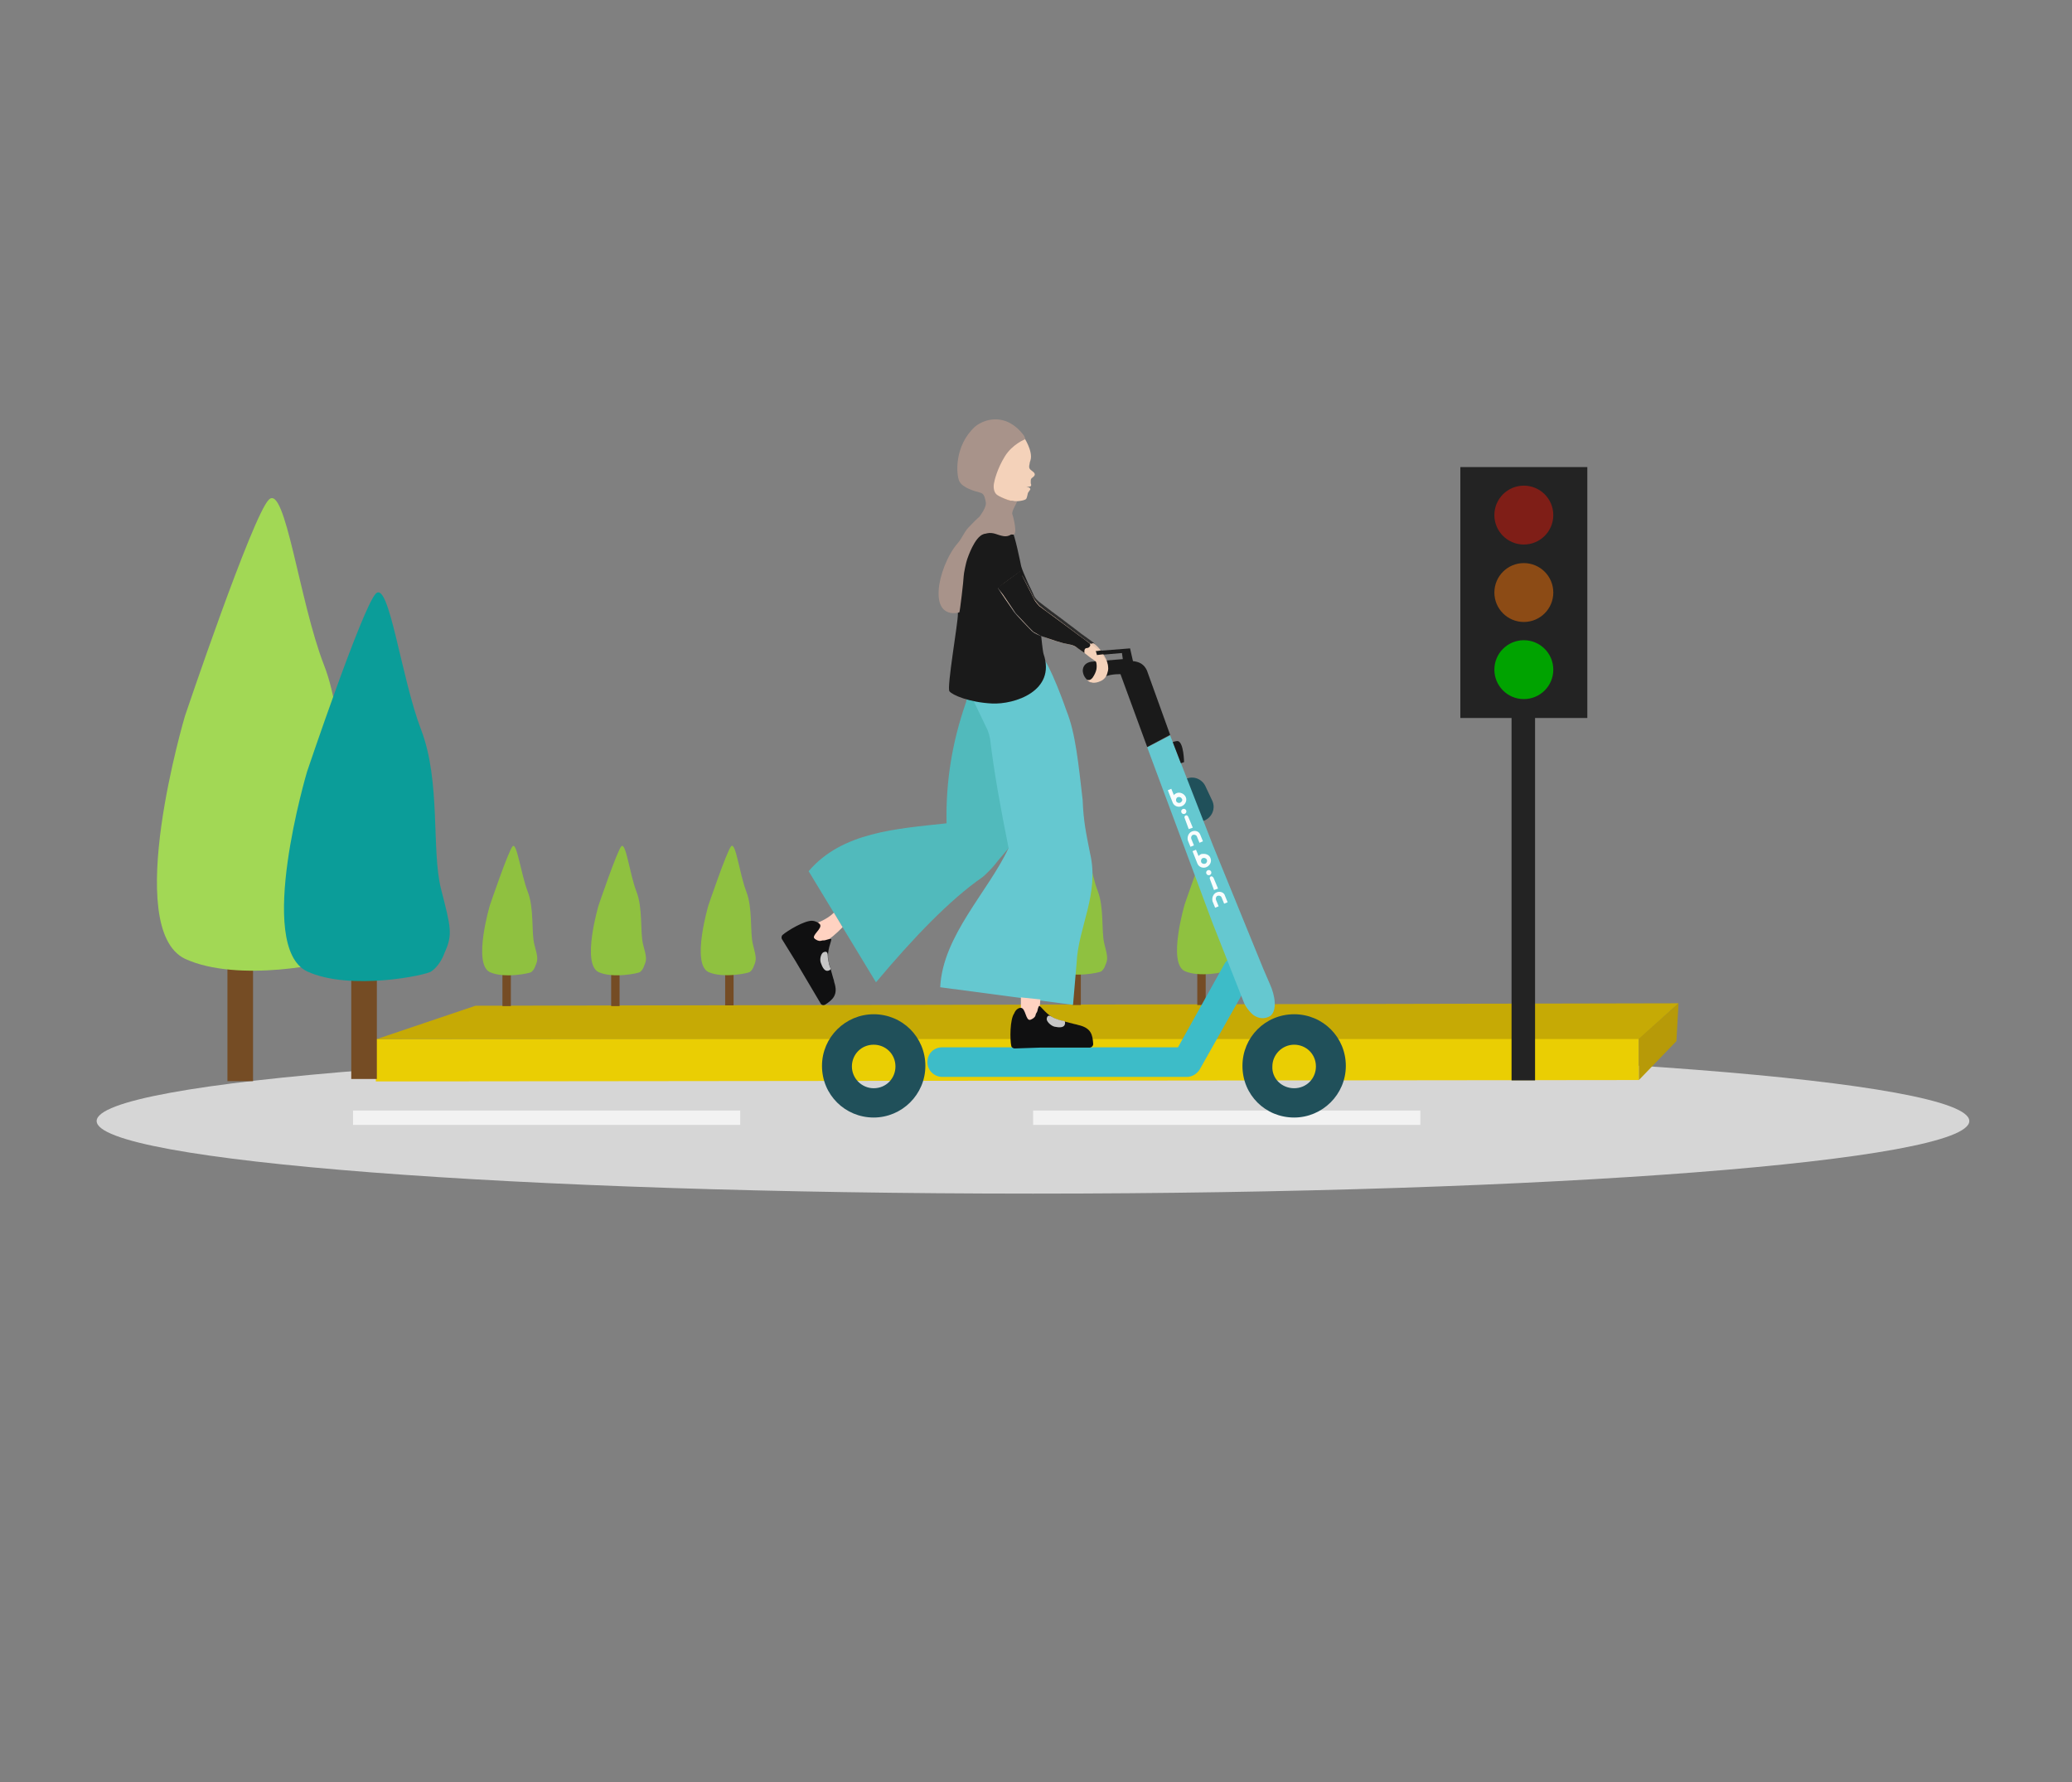 <svg width="343" height="295" viewBox="0 0 343 295" fill="none" xmlns="http://www.w3.org/2000/svg">
<rect x="0" y="0" width="343" height="295" fill="#808080" stroke="none"/>
<g clip-path="url(#clip0_22158_459978)">
<path d="M171 197.582C256.604 197.582 326 192.202 326 185.566C326 178.93 256.604 173.551 171 173.551C85.396 173.551 16 178.93 16 185.566C16 192.202 85.396 197.582 171 197.582Z" fill="#D6D6D6"/>
<path d="M122.541 183.832H58.438V186.211H122.541V183.832Z" fill="#F2F2F2"/>
<path d="M235.128 183.832H171.024V186.211H235.128V183.832Z" fill="#F2F2F2"/>
<path d="M271.302 178.781L62.212 179.013V171.994L271.302 171.762V178.781Z" fill="#EACE03"/>
<path d="M271.359 171.996H62.386L78.702 166.484L277.862 166.078L271.359 171.996Z" fill="#C6AA05"/>
<path d="M277.514 172.344L271.302 178.783V171.938L277.863 166.078L277.514 172.344Z" fill="#B79A08"/>
<path d="M262.767 77.316H241.747V118.854H262.767V77.316Z" fill="#232323"/>
<path opacity="0.54" d="M252.257 90.137C254.951 90.137 257.134 87.955 257.134 85.264C257.134 82.572 254.951 80.391 252.257 80.391C249.563 80.391 247.379 82.572 247.379 85.264C247.379 87.955 249.563 90.137 252.257 90.137Z" fill="#CE1B0D"/>
<path opacity="0.54" d="M252.257 102.957C254.951 102.957 257.134 100.776 257.134 98.084C257.134 95.393 254.951 93.211 252.257 93.211C249.563 93.211 247.38 95.393 247.38 98.084C247.38 100.776 249.563 102.957 252.257 102.957Z" fill="#E56D0A"/>
<path d="M252.257 115.723C254.951 115.723 257.134 113.541 257.134 110.85C257.134 108.158 254.951 105.977 252.257 105.977C249.563 105.977 247.38 108.158 247.38 110.85C247.38 113.541 249.563 115.723 252.257 115.723Z" fill="#00A300"/>
<path d="M254.115 118.508H250.224V178.842H254.115V118.508Z" fill="#232323"/>
<path d="M41.888 157.262H37.649V178.959H41.888V157.262Z" fill="#754C24"/>
<path d="M55.649 158.713C54.952 159.409 39.449 162.774 30.623 158.713C20.172 153.665 30.623 118.509 30.623 118.509C30.623 118.509 41.772 85.441 44.501 82.714C47.23 79.988 49.552 99.596 53.617 110.039C57.681 120.481 55.649 134.347 57.681 142.121C59.713 149.895 60.062 151.229 58.378 154.942C57.333 157.726 55.649 158.713 55.649 158.713Z" fill="#A2D855"/>
<path d="M84.566 160.223H83.172V166.546H84.566V160.223Z" fill="#754C24"/>
<path d="M87.934 160.918C87.76 161.092 83.521 162.02 81.082 160.918C78.237 159.526 81.082 149.895 81.082 149.895C81.082 149.895 84.16 140.845 84.856 140.091C85.553 139.337 86.25 144.732 87.353 147.575C88.456 150.418 87.934 154.246 88.456 156.335C89.037 158.481 89.095 158.83 88.63 159.874C88.398 160.628 87.934 160.918 87.934 160.918Z" fill="#8FC140"/>
<path d="M102.566 160.219H101.173V166.542H102.566V160.219Z" fill="#754C24"/>
<path d="M105.934 160.914C105.76 161.088 101.521 162.016 99.082 160.914C96.237 159.522 99.082 149.892 99.082 149.892C99.082 149.892 102.16 140.841 102.857 140.087C103.611 139.333 104.25 144.728 105.353 147.571C106.457 150.414 105.934 154.243 106.457 156.331C107.037 158.478 107.095 158.826 106.631 159.87C106.398 160.624 105.934 160.914 105.934 160.914Z" fill="#8FC140"/>
<path d="M121.438 160.102H120.044V166.425H121.438V160.102Z" fill="#754C24"/>
<path d="M124.116 160.899C123.942 161.073 119.703 162.001 117.264 160.899C114.419 159.506 117.264 149.876 117.264 149.876C117.264 149.876 120.342 140.826 121.038 140.072C121.793 139.317 122.432 144.713 123.535 147.555C124.638 150.398 124.116 154.227 124.638 156.315C125.161 158.404 125.277 158.81 124.813 159.854C124.58 160.608 124.116 160.899 124.116 160.899Z" fill="#8FC140"/>
<path d="M178.92 160.047H177.527V166.37H178.92V160.047Z" fill="#754C24"/>
<path d="M182.289 160.801C182.115 160.975 177.876 161.903 175.437 160.801C172.592 159.408 175.437 149.778 175.437 149.778C175.437 149.778 178.515 140.728 179.211 139.974C179.966 139.22 180.605 144.615 181.708 147.458C182.811 150.3 182.289 154.129 182.811 156.218C183.334 158.306 183.45 158.712 182.985 159.757C182.753 160.511 182.289 160.801 182.289 160.801Z" fill="#8FC140"/>
<path d="M199.592 160.047H198.198V166.37H199.592V160.047Z" fill="#754C24"/>
<path d="M202.958 160.742C202.784 160.916 198.546 161.845 196.107 160.742C193.262 159.35 196.107 149.72 196.107 149.72C196.107 149.72 199.184 140.669 199.881 139.915C200.578 139.161 201.275 144.556 202.378 147.399C203.481 150.242 202.958 154.071 203.481 156.159C204.062 158.306 204.12 158.654 203.655 159.698C203.423 160.452 202.958 160.742 202.958 160.742Z" fill="#8FC140"/>
<path d="M62.386 159.641H58.148V178.611H62.386V159.641Z" fill="#754C24"/>
<path d="M71.386 160.799C70.805 161.379 58.031 164.106 50.831 160.799C42.237 156.622 50.831 127.731 50.831 127.731C50.831 127.731 60.005 100.523 62.212 98.26C64.418 96.056 66.392 112.125 69.702 120.77C73.012 129.356 71.386 140.784 73.012 147.166C74.638 153.547 74.986 154.65 73.592 157.724C72.779 159.987 71.386 160.799 71.386 160.799Z" fill="#0B9D99"/>
<path d="M164.672 81.055L168.133 81.631C166.835 83.744 166.306 85.905 167.316 87.538L162.701 86.818C163.999 85.665 165.008 83.12 164.672 81.055Z" fill="#EDBD98"/>
<path fill-rule="evenodd" clip-rule="evenodd" d="M206.253 158.572C207.407 159.244 207.792 160.685 207.167 161.838L198.61 177.014C198.178 177.735 197.361 178.263 196.495 178.263H155.973C154.675 178.263 153.522 177.207 153.522 175.814C153.522 174.421 154.579 173.364 155.973 173.364H195.005L202.792 159.389C203.61 158.332 205.1 157.9 206.253 158.572Z" fill="#3DBCC8"/>
<path fill-rule="evenodd" clip-rule="evenodd" d="M144.629 180.138C146.696 180.138 148.234 178.505 148.234 176.536C148.234 174.47 146.6 172.933 144.629 172.933C142.562 172.933 141.024 174.566 141.024 176.536C141.024 178.505 142.658 180.138 144.629 180.138ZM144.629 184.988C149.291 184.988 153.185 181.194 153.185 176.439C153.185 171.685 149.388 167.891 144.629 167.891C139.966 167.891 136.073 171.685 136.073 176.439C136.073 181.242 139.918 184.988 144.629 184.988Z" fill="#20505A"/>
<path fill-rule="evenodd" clip-rule="evenodd" d="M214.233 180.138C216.299 180.138 217.838 178.505 217.838 176.536C217.838 174.47 216.203 172.933 214.233 172.933C212.262 172.933 210.627 174.566 210.627 176.536C210.531 178.505 212.166 180.138 214.233 180.138ZM214.233 184.988C218.895 184.988 222.789 181.194 222.789 176.439C222.789 171.685 218.991 167.891 214.233 167.891C209.474 167.891 205.676 171.685 205.676 176.439C205.676 181.242 209.474 184.988 214.233 184.988Z" fill="#20505A"/>
<path fill-rule="evenodd" clip-rule="evenodd" d="M196.303 128.941C197.553 128.365 198.947 128.941 199.523 130.094L200.677 132.543C201.254 133.792 200.677 135.184 199.523 135.761C198.274 136.337 196.88 135.761 196.303 134.608L195.149 132.159C194.572 130.91 195.101 129.517 196.303 128.941Z" fill="#20505A"/>
<path fill-rule="evenodd" clip-rule="evenodd" d="M200.677 152.664L205.868 165.823C206.109 166.544 206.878 167.552 207.503 168.033C208.32 168.609 209.329 168.753 210.291 168.177C211.444 167.264 211.108 164.815 210.195 162.846L209.137 160.396L200.773 139.889L194.716 124.328L193.707 121.734L189.909 123.703L200.677 152.664Z" fill="#65C8D0"/>
<path fill-rule="evenodd" clip-rule="evenodd" d="M189.909 123.657L185.487 111.603C185.727 111.603 183.948 111.506 182.843 112.035C182.266 112.275 180.776 113.091 180.632 112.947C179.91 112.611 179.334 112.035 179.238 111.074C179.238 110.162 179.814 109.681 180.632 109.537L185.871 109.105L185.727 108.097L181.785 108.433L181.641 107.76L187.073 107.328L187.553 109.441C188.563 109.537 189.38 109.922 189.861 110.978L193.706 121.64L189.909 123.657Z" fill="#1A1A1A"/>
<path d="M159.913 116.259C157.606 122.838 156.549 129.466 156.693 136.286C148.377 137.199 139.388 137.727 133.86 144.21L145.012 162.605C151.261 155.161 157.222 148.965 162.605 145.219C163.086 144.883 164.48 143.442 164.816 142.962C165.874 141.569 167.653 139.888 168.518 137.967C168.758 137.391 166.595 135.662 167.028 135.085L168.037 133.837L164.576 119.717L160.731 114.962L160.25 113.617V114.818C160.154 115.298 160.058 115.778 159.913 116.259Z" fill="#51BABC"/>
<path d="M162.979 107.955C163.143 107.287 170.331 106.541 172.156 108.23C173.841 109.77 176.539 117.634 176.539 117.634C178.062 121.38 178.533 126.535 179.223 132.417C179.355 136.025 179.824 138.057 180.45 141.247C182.028 147.973 178.498 153.441 178.224 159.391L177.631 166.34L155.645 163.424C156.045 154.883 163.621 147.567 166.963 140.363C165.664 133.934 164.549 127.798 163.896 122.301C163.814 121.818 163.683 121.382 163.505 120.896L161.423 116.557C160.655 114.901 160.522 112.927 161.15 111.216C161.616 110.125 162.128 109.083 162.979 107.955Z" fill="#65C8D0"/>
<g opacity="0.96">
<path d="M198.849 141.377C198.705 141.473 198.513 141.521 198.416 141.713L197.984 140.656L197.407 140.896L198.224 142.962C198.465 143.538 199.137 143.778 199.714 143.538C200.291 143.298 200.628 142.625 200.387 142.049C200.195 141.473 199.522 141.233 198.849 141.377ZM199.522 142.962C199.282 143.058 198.945 142.962 198.849 142.721C198.753 142.481 198.849 142.145 199.089 142.049C199.33 141.953 199.666 142.049 199.762 142.289C199.907 142.529 199.762 142.865 199.522 142.962Z" fill="white"/>
<path d="M201.397 147.717C200.82 147.958 200.58 148.63 200.724 149.206L201.157 150.263L201.733 150.023L201.301 148.966C201.205 148.726 201.301 148.39 201.541 148.294C201.782 148.198 202.118 148.294 202.214 148.534L202.647 149.591L203.224 149.35L202.791 148.294C202.647 147.717 201.974 147.477 201.397 147.717Z" fill="white"/>
<path d="M200.434 145.075C200.29 145.171 200.194 145.315 200.29 145.507L200.963 147.332L201.636 147.092L200.915 145.363C200.771 145.075 200.579 145.027 200.434 145.075Z" fill="white"/>
<path d="M200.099 144.88C200.338 144.88 200.531 144.687 200.531 144.448C200.531 144.209 200.338 144.016 200.099 144.016C199.86 144.016 199.666 144.209 199.666 144.448C199.666 144.687 199.86 144.88 200.099 144.88Z" fill="white"/>
<path d="M194.762 131.291C194.618 131.387 194.426 131.435 194.33 131.627L193.897 130.57L193.32 130.81L194.137 132.876C194.378 133.452 195.051 133.692 195.627 133.452C196.204 133.212 196.541 132.539 196.3 131.963C196.06 131.387 195.339 131.051 194.762 131.291ZM195.387 132.876C195.147 132.972 194.81 132.876 194.714 132.635C194.618 132.395 194.714 132.059 194.954 131.963C195.195 131.867 195.531 131.963 195.627 132.203C195.82 132.443 195.675 132.683 195.387 132.876Z" fill="white"/>
<path d="M197.311 137.632C196.734 137.872 196.494 138.544 196.638 139.12L197.07 140.177L197.647 139.937L197.215 138.88C197.119 138.64 197.215 138.304 197.455 138.208C197.695 138.112 198.032 138.208 198.128 138.448L198.561 139.505L199.137 139.264L198.705 138.208C198.513 137.631 197.888 137.391 197.311 137.632Z" fill="white"/>
<path d="M196.253 134.989C196.109 135.085 196.013 135.229 196.109 135.421L196.782 137.246L197.455 137.006L196.734 135.277C196.638 134.989 196.398 134.893 196.253 134.989Z" fill="white"/>
<path d="M195.965 134.747C196.204 134.747 196.398 134.554 196.398 134.315C196.398 134.076 196.204 133.883 195.965 133.883C195.726 133.883 195.533 134.076 195.533 134.315C195.533 134.554 195.726 134.747 195.965 134.747Z" fill="white"/>
</g>
<path d="M168.998 165.102V169.856L172.796 168.223L172.363 167.647C172.219 167.407 172.123 167.071 172.123 166.734L172.219 165.438L168.998 165.102Z" fill="#FFD2C1"/>
<path d="M138.041 151.078C136.888 152.231 135.061 152.951 133.09 153.527C134.1 154.68 134.917 155.737 136.119 156.217C137.272 155.545 138.474 154.536 139.483 153.479L138.041 151.078Z" fill="#FFD2C1"/>
<path d="M135.734 152.998C136.215 153.719 134.196 154.871 134.869 155.399C135.061 155.544 135.494 155.832 135.878 155.736C136.359 155.592 136.359 155.736 136.744 155.592C137.08 155.496 137.705 155.303 137.609 155.544C137.513 156.264 136.648 157.801 137.32 159.77L137.945 161.979C137.993 162.075 138.09 162.411 138.09 162.556C138.811 164.669 137.849 165.485 136.599 166.302C136.359 166.446 136.023 166.398 135.878 166.158L131.696 159.098L129.437 155.447C129.341 155.303 129.341 154.967 129.533 154.775C130.35 154.055 133.235 152.326 134.484 152.422C135.061 152.47 135.542 152.758 135.734 152.998Z" fill="#101011"/>
<path d="M137.369 160.011C137.417 160.155 137.033 159.05 137.033 158.234C137.033 157.417 136.648 157.513 136.36 157.609C135.927 157.753 135.639 158.762 135.879 159.386C136.119 160.059 136.552 161.115 137.417 160.539C137.561 160.443 137.465 160.203 137.369 160.011Z" fill="#C6C6C6"/>
<path d="M169.094 94.934L171.064 98.489C171.305 98.969 171.737 99.497 172.122 99.785L181.063 106.509C181.976 107.181 182.553 108.046 183.13 109.151C183.274 109.487 183.37 109.823 183.37 110.159C183.37 110.639 183.226 111.072 182.889 111.696C182.457 112.416 182.313 112.512 181.015 112.176C180.919 112.32 181.688 111.504 181.832 110.928C182.072 110.255 181.688 109.103 181.159 108.622C180.101 107.71 179.044 106.893 177.938 106.317C177.698 106.173 177.361 106.077 177.121 105.981C175.295 105.645 173.516 105.068 171.689 104.252C171.353 104.108 171.016 103.916 170.776 103.579C168.805 101.754 167.219 99.641 165.344 96.856L168.949 94.406L169.094 94.934Z" fill="#E5C6B1"/>
<path d="M169.094 94.983L171.21 99.065C171.45 99.546 171.883 100.074 172.267 100.362L181.208 107.086C182.121 107.758 182.746 108.719 183.275 109.775C183.419 110.112 183.515 110.592 183.419 111.024C183.371 111.168 183.371 111.216 183.323 111.36C183.179 112.033 182.746 112.513 182.169 112.753C181.256 113.185 180.295 113.089 179.958 112.513C180.439 112.753 180.871 112.273 181.112 111.792C181.352 111.36 181.544 110.88 181.544 110.4C181.544 109.968 181.544 109.487 181.208 109.343C180.054 108.623 179.093 107.614 177.987 107.038C177.747 106.894 177.507 106.798 177.17 106.702C175.343 106.365 173.565 105.789 171.738 104.973C171.402 104.829 171.065 104.636 170.825 104.396C168.854 102.571 166.883 100.026 165.153 97.192L168.95 94.551L169.094 94.983Z" fill="#F4D2BA"/>
<path d="M169.431 72.266C169.431 72.266 171.065 74.667 170.584 76.204C170.488 76.444 170.44 76.636 170.44 76.78C170.2 77.693 170.584 77.693 171.113 78.173C171.546 78.605 171.113 78.893 170.873 79.085C170.729 79.181 170.632 79.326 170.632 79.566C170.632 79.71 170.632 79.998 170.632 79.998C170.632 80.094 170.969 80.574 170.2 80.574C169.479 80.574 168.662 80.142 168.662 80.142C168.517 80.094 170.056 80.574 170.392 80.718C170.392 80.718 170.632 80.862 170.536 81.055C170.44 81.199 170.296 81.391 170.2 81.535C170.104 81.679 170.056 82.351 169.863 82.591C169.719 82.832 168.133 83.168 167.219 82.832C166.547 82.591 165.585 82.255 165.153 82.159C165.008 82.159 164.816 81.727 164.72 81.679C164.576 81.535 164.047 81.343 163.662 81.007C162.941 80.43 163.566 80.19 163.662 79.854C163.759 79.518 163.903 78.941 163.807 78.701C163.71 78.557 163.086 77.645 162.989 77.308C162.845 76.732 163.23 75.82 163.566 75.579C163.903 75.243 164.383 75.147 164.72 75.435C164.96 75.675 165.537 76.108 165.729 75.772C165.874 75.435 167.7 72.986 168.037 72.794C168.373 72.65 169.431 72.266 169.431 72.266Z" fill="#F4D2BA"/>
<path fill-rule="evenodd" clip-rule="evenodd" d="M181.592 107.76L182.313 107.664L182.746 108.288L181.592 108.432L181.4 107.76H181.592Z" fill="#1A1A1A"/>
<path d="M168.951 166.832C169.816 166.784 169.768 169.089 170.585 168.801C170.825 168.705 171.258 168.513 171.402 168.129C171.498 167.6 171.643 167.696 171.739 167.312C171.787 166.976 171.979 166.352 172.123 166.544C172.7 166.976 173.613 168.513 175.632 168.945L177.892 169.521C177.988 169.521 178.324 169.618 178.468 169.666C180.68 170.146 180.872 171.347 180.968 172.835C180.968 173.124 180.728 173.364 180.439 173.412H172.219L167.941 173.556C167.749 173.556 167.461 173.364 167.413 173.172C167.172 172.067 167.172 168.753 167.893 167.744C168.134 167.12 168.614 166.832 168.951 166.832Z" fill="#101011"/>
<path d="M175.825 168.944C175.969 168.992 174.815 168.752 174.142 168.32C173.469 167.887 173.325 168.32 173.277 168.608C173.181 169.04 173.95 169.808 174.575 169.953C175.296 170.097 176.401 170.241 176.305 169.184C176.305 168.992 176.065 168.992 175.825 168.944Z" fill="#C6C6C6"/>
<path fill-rule="evenodd" clip-rule="evenodd" d="M195.051 122.695C194.763 122.599 194.138 122.839 194.138 122.839L195.484 126.345L196.012 126.152C196.012 126.152 195.964 123.031 195.051 122.695Z" fill="#1A1A1A"/>
<path d="M171.066 98.441C171.066 98.441 169.287 94.695 169.047 93.734C168.854 92.774 167.989 88.596 167.605 88.067C167.268 87.539 167.124 87.395 167.124 87.395C167.124 87.395 166.163 87.299 165.345 87.155C164.576 86.963 162.798 86.77 162.557 86.674C162.317 86.578 161.163 89.268 160.538 90.805C159.481 93.302 159.096 95.751 159.144 96.568C159.241 97.528 158.52 100.506 158.568 101.659C158.616 102.956 156.693 113.858 157.174 114.434C157.654 115.058 160.442 116.259 164.192 116.451C167.941 116.643 174.863 114.386 172.748 108.239C172.604 107.758 172.363 105.309 172.363 105.309C172.363 105.309 171.21 104.925 170.777 104.444C170.345 103.964 168.133 101.803 167.701 101.083C167.22 100.362 165.345 97.673 165.249 97.433C165.153 97.192 168.902 94.599 168.902 94.599L168.999 94.935L170.248 97.192L171.066 98.441Z" fill="#1A1A1A"/>
<path d="M169.047 94.406L165.249 97.192L165.297 97.48L166.018 98.392L168.133 101.514L170.2 103.724L171.066 104.588L172.267 105.26L175.007 106.173L176.017 106.461L177.17 106.701C177.17 106.701 177.747 106.797 178.18 107.133C178.661 107.47 179.526 108.094 179.526 108.094C179.526 108.094 179.382 107.326 179.862 107.278C180.343 107.278 180.487 106.893 180.487 106.797C180.487 106.701 180.391 106.509 180.391 106.509L179.382 105.741L178.324 104.972L177.363 104.252L176.257 103.435L174.238 101.946L172.988 101.034L172.027 100.314C172.027 100.314 171.354 99.593 171.21 99.257C171.066 98.921 170.297 97.432 170.297 97.432L169.287 95.463L169.047 94.406Z" fill="#1A1A1A"/>
<path d="M169.383 95.56L169.239 95.176C169.431 95.368 170.056 96.52 170.585 97.385L171.258 98.778L171.546 99.162L171.979 99.594L172.988 100.363L174.19 101.275L175.68 102.38L176.882 103.292L177.843 104.013L178.901 104.829L180.295 105.838L181.256 106.558C181.256 106.558 180.968 106.414 180.823 106.51C180.679 106.606 180.439 106.51 180.439 106.51L178.804 105.31L176.497 103.581L174.574 102.14L173.229 101.179L172.027 100.219C172.027 100.219 171.21 99.258 171.162 99.114C171.113 98.97 169.383 95.56 169.383 95.56Z" fill="#2D2D2D"/>
<path d="M167.749 86.528C167.845 86.912 168.182 88.064 167.653 88.305C167.365 88.449 166.884 88.977 165.826 88.689C164.769 88.449 164.336 87.968 162.846 88.401C161.308 88.881 160.202 92.339 160.106 92.579C159.914 93.107 159.529 94.98 159.529 95.365C159.529 95.989 158.904 101.272 158.808 101.368C158.808 101.368 155.059 102.569 155.395 97.622C155.54 95.365 156.789 91.907 158.568 89.889C159.241 89.121 159.577 88.112 160.298 87.344C160.923 86.672 161.74 85.855 162.269 85.423C163.615 84.366 163.279 85.999 165.49 85.951C167.701 85.903 167.749 86.528 167.749 86.528Z" fill="#A8938A"/>
<path d="M169.719 72.698C169.719 72.698 167.604 73.514 166.355 75.531C165.105 77.548 164.624 79.469 164.528 80.094C164.432 80.718 164.528 81.534 165.057 81.919C165.393 82.159 166.21 82.543 166.739 82.735C167.076 82.831 167.412 82.927 167.749 82.975C167.989 83.023 168.229 83.023 168.325 83.023C168.518 83.023 167.316 84.704 167.604 85.185C167.7 85.377 168.566 88.691 167.652 88.498C167.172 88.402 163.278 87.778 162.317 88.594C161.644 89.171 161.596 86.529 161.932 85.905C162.269 85.281 163.374 83.984 163.182 83.071C162.99 82.255 162.942 81.727 162.221 81.534C161.451 81.342 159.336 80.766 158.808 79.661C158.279 78.557 157.942 73.802 161.403 70.632C161.403 70.632 163.086 69.095 165.585 69.48C168.085 69.864 169.575 72.217 169.575 72.217C169.575 72.361 169.719 72.553 169.719 72.698Z" fill="#A8938A"/>
</g>
<defs>
<clipPath id="clip0_22158_459978">
<rect width="343" height="295" rx="16" fill="white"/>
</clipPath>
</defs>
</svg>
